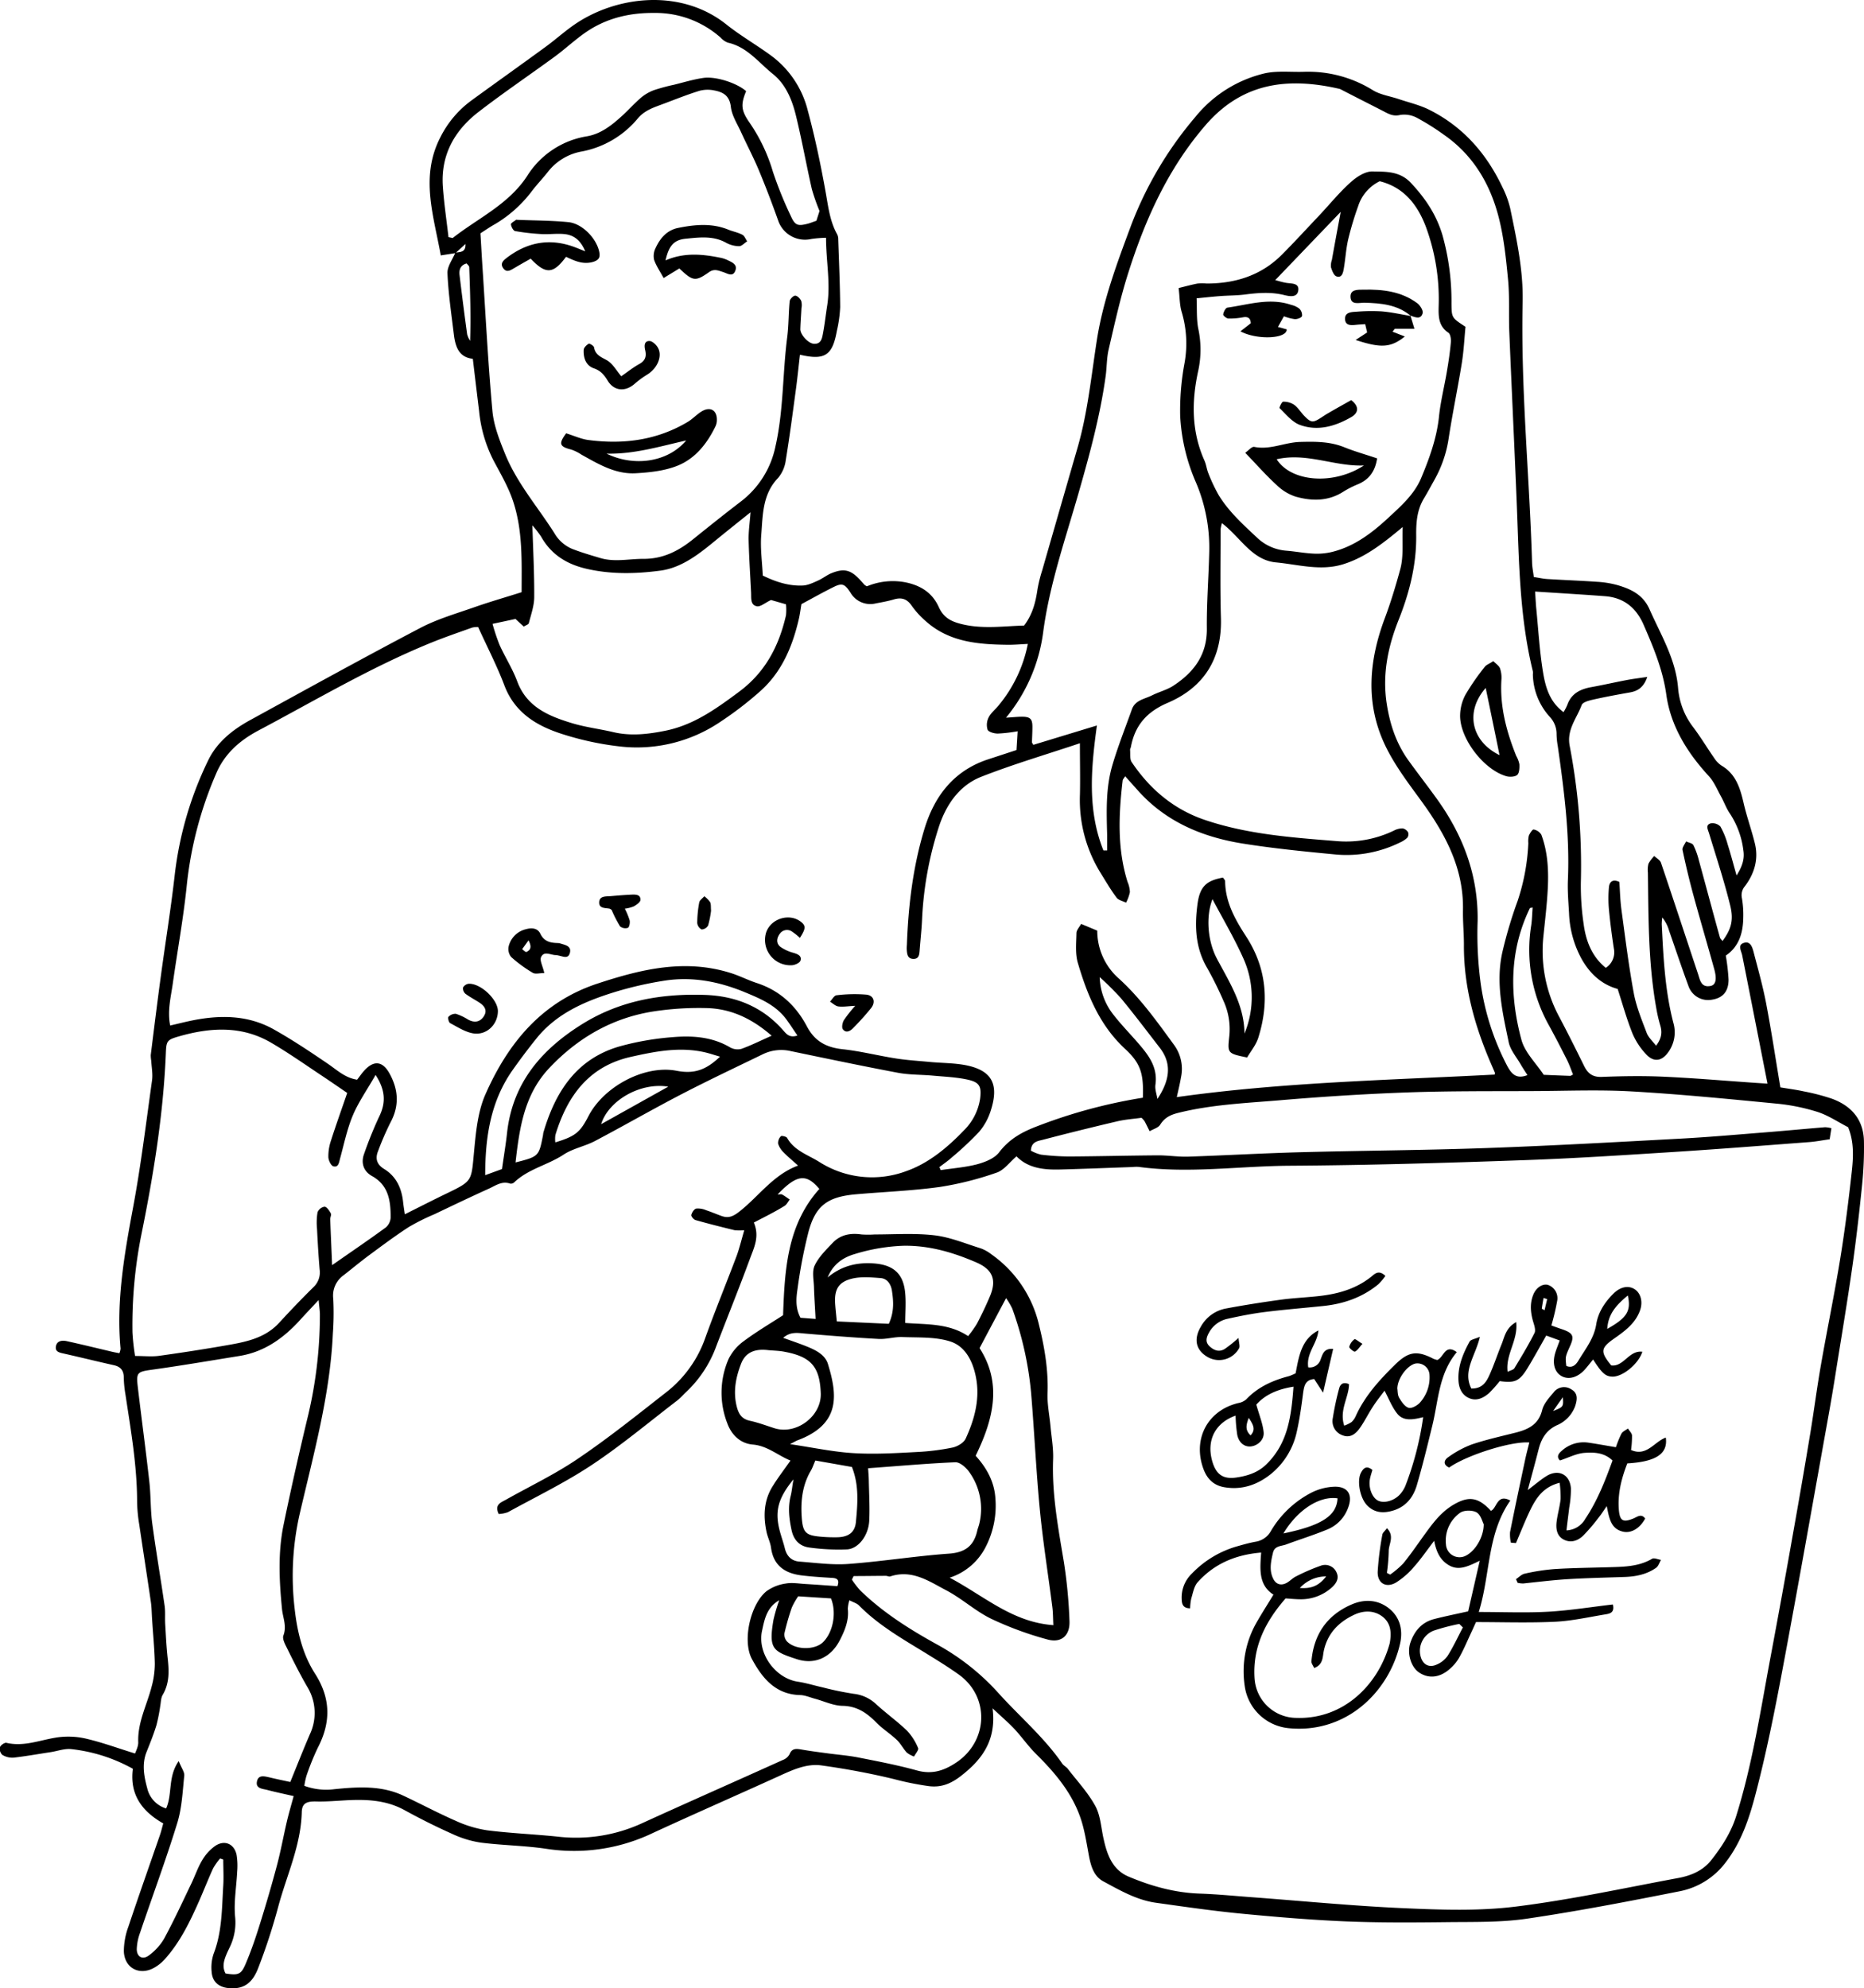 <svg id="Layer_1" data-name="Layer 1" xmlns="http://www.w3.org/2000/svg" viewBox="0 0 674.21 719.11"><title>fig8</title><path d="M164.74,91.54l-5.31.83C156.87,78,151.9,64,159.26,49.69a37,37,0,0,1,11.1-13.24c8.95-6.52,18-12.94,26.93-19.47,3.37-2.46,6.49-5.25,9.89-7.67,15-10.67,38.71-13.84,55.49-.51,5,4,10.68,7.27,15.92,11.08a35.19,35.19,0,0,1,13.53,19.88c2.69,10,4.82,20.14,6.62,30.32.88,5,1.49,9.93,3.94,14.45a3.76,3.76,0,0,1,.49,1.54c.28,8.34.66,16.68.72,25a47,47,0,0,1-1.2,8.61c-1.59,8.89-4.35,10.71-13.35,8.61-.47,4.1-.88,8.18-1.42,12.24-1.17,8.64-2.29,17.28-3.7,25.87a12.48,12.48,0,0,1-2.76,6.43c-5.72,5.91-5.54,13.47-6.12,20.7-.38,4.83.34,9.75.56,14.63,4.84,2.35,9.48,3.81,14.44,3.6,1.88-.08,3.78-1,5.57-1.81s3.1-1.94,4.76-2.62c4.68-1.91,7.14-1.24,10.62,2.61.48.53.95,1.09,1.44,1.61a4.55,4.55,0,0,0,.85.49,24.32,24.32,0,0,1,13.9-1.44c5.78,1.17,9.82,3.94,12.1,9,1.83,4,4.73,5.3,8.74,6.23,7.45,1.71,14.8.6,22.09.41,3.06-4,4.17-8.41,4.85-13.08a51.43,51.43,0,0,1,1.7-6.87q6.39-22.24,12.82-44.48c3.69-12.79,4.94-26,7-39.09,2.25-14.23,7.3-27.69,12.32-41.16A133.51,133.51,0,0,1,432.3,42.37a45.86,45.86,0,0,1,24.87-15.78c4.66-1.11,9.73-.45,14.62-.63a44.31,44.31,0,0,1,24.87,6.72c2.7,1.61,6.07,2.09,9.12,3.11,3.75,1.27,7.69,2.16,11.2,3.92,12.16,6.09,20.68,15.79,26.45,28a34.74,34.74,0,0,1,2.81,7.64c2.33,11.19,4.76,22.41,4.5,33.93-.71,31.49,2.49,62.83,3.41,94.26.05,1.6.38,3.19.63,5.14,1.7.26,3.25.63,4.83.73,6,.37,12,.59,17.94,1a35.22,35.22,0,0,1,7.52,1.21c4.9,1.44,9.23,3.46,11.58,8.77,4.1,9.27,9.48,18,10.32,28.49a26.73,26.73,0,0,0,5.42,14.06c2.73,3.61,5.06,7.51,7.65,11.23a9.26,9.26,0,0,0,2.64,2.72c5.22,3.08,6.74,8.17,8,13.6,1.13,4.92,2.88,9.69,4.07,14.6,1.37,5.65-.18,10.85-3.59,15.38a5,5,0,0,0-1.1,4.4,36,36,0,0,1,.48,7c-.08,5.5-1.5,10.44-6.32,13.73a73.65,73.65,0,0,1,1,8.67c0,4.33-2.09,6.63-5.9,7.26a7.52,7.52,0,0,1-8.63-5c-2.44-6.64-4.69-13.35-7-20a13.19,13.19,0,0,0-2.45-4.72,19.39,19.39,0,0,0-.19,2.5c.6,12,1.17,24,4.22,35.66a12.24,12.24,0,0,1-1.75,10.41c-2.35,3.42-5.3,3.95-8.13.9a25.37,25.37,0,0,1-5-7.7c-2.07-5.2-3.56-10.63-5.28-15.92-5.75-1.57-10-5.47-13-10.77a37.31,37.31,0,0,1-4.59-16.67c-.23-4-.58-8-.41-12,.7-16.25-1.36-32.28-3.65-48.3a28.91,28.91,0,0,1-.45-4.33,9,9,0,0,0-2.47-6.35,23.45,23.45,0,0,1-6.1-15.35,4.44,4.44,0,0,0,0-1.09c-4.82-19.54-5-39.54-5.78-59.48-.84-21.06-1.88-42.11-2.74-63.17-.26-6.35.15-12.75-.46-19.06-.74-7.76-1.55-15.62-3.54-23.12-3.15-11.81-9.26-22-19.61-29.2a87.12,87.12,0,0,0-9.67-6.09,9.75,9.75,0,0,0-6.14-1.12c-2.5.62-4.15-.3-6.08-1.32C495.29,37.6,490.12,35,485,32.35a2,2,0,0,0-.5-.21c-18.65-4.29-35.14-2.33-48.5,13.18C422.36,61.12,414.15,79.54,408,99c-2.85,9-4.87,18.22-7,27.4-.74,3.16-.64,6.5-1.1,9.74-2,14.42-5.83,28.39-9.84,42.37-4.75,16.56-10.45,32.9-12.74,50.11a60.79,60.79,0,0,1-13.45,30.94c2.41-.15,4.06-.33,5.72-.35,3.09,0,3.87.8,3.83,3.87,0,1.79-.12,3.59-.16,5.38,0,.16.16.32.49.92l23-7c-2.06,15.12-3.57,30.43,2.36,45.19l1.35,0c0-1.85,0-3.69,0-5.54-.23-8.55-.55-17.15,1.93-25.44,2-6.75,4.62-13.33,7-20,1.2-3.42,4.59-3.75,7.24-5.08s5.51-2,7.89-3.59c7.36-4.85,12.12-11.17,12-20.64-.09-9.07.62-18.14.85-27.22a60.31,60.31,0,0,0-4.73-25.43,68.81,68.81,0,0,1-5.77-24.22,93.05,93.05,0,0,1,1.54-18.9,39.86,39.86,0,0,0-1-18.71c-.76-2.53-.7-5.31-1.09-8.63,2.48-.6,4.66-1.21,6.87-1.63a18.78,18.78,0,0,1,3.27,0c10.41,0,19.74-2.94,27.23-10.46,4.61-4.63,9-9.44,13.52-14.2,3.74-4,7.19-8.24,11.22-11.87,2.18-2,5.34-4.08,8-4,4.77.1,9.83-.2,13.9,4.14,5.2,5.56,9.15,11.38,11.39,18.83A88.2,88.2,0,0,1,525,109.7c.06,5.23.07,5.23,5.07,8.48-.41,4.22-.62,8.75-1.34,13.19-1.47,9.14-3.39,18.22-4.78,27.37a43.53,43.53,0,0,1-5.13,14.83c-1.24,2.22-2.44,4.47-3.75,6.64-2.53,4.19-2.88,8.59-2.83,13.49.11,10.6-2.47,20.81-6.44,30.69C502,234,500,243.83,501.54,254.24c1.12,7.48,3.4,14.49,7.83,20.68,3.6,5,7.42,9.87,11,14.92,9.13,13,14.33,27.18,14.09,43.3A133.72,133.72,0,0,0,535.61,356a91.91,91.91,0,0,0,9.51,29.42c1.46,2.7,3.13,5.06,7.36,3.4-.83-1.29-1.67-2.53-2.41-3.82-1.53-2.67-3.77-5.2-4.37-8.07-2.22-10.65-4.74-21.42-2.34-32.36a158.75,158.75,0,0,1,5.58-18.79,76.33,76.33,0,0,0,3.86-20.82,8.89,8.89,0,0,1,.17-2.7c.36-.89,1.32-2.35,1.76-2.26a4.1,4.1,0,0,1,2.77,1.88c2.33,6.24,2.66,12.8,2.34,19.36-.29,5.8-1,11.58-1.59,17.36a50.31,50.31,0,0,0,5.64,29c3.15,5.93,6.15,11.95,9.13,18,1.34,2.69,3.1,4,6.37,3.87,7.44-.29,14.92-.41,22.36-.07,11.06.5,22.1,1.46,33.15,2.22l4.41.29c-3.12-15.83-6.11-31.11-9.15-46.38-.34-1.7-1.83-3.85.75-4.57,2.28-.63,2.94,1.74,3.39,3.44,1.6,6.15,3.33,12.28,4.52,18.51,1.9,10,3.41,20,5.14,30.35,2.89.49,5.74.84,8.53,1.46a76.71,76.71,0,0,1,10,2.6c7.14,2.57,11.54,7.57,11.7,15.39a131.13,131.13,0,0,1-.66,15.72c-1,9.92-2.14,19.83-3.54,29.7-1.71,12-3.71,24-5.64,36-1,6.45-2.09,12.9-3.25,19.33-5.43,30.21-10.75,60.44-16.42,90.61-2.81,15-5.83,30-9.67,44.7-2.26,8.69-5.12,17.38-10.84,24.79A27.36,27.36,0,0,1,607.5,684c-18.35,3.63-36.73,7.19-55.23,9.91-9.46,1.39-19.2,1.14-28.82,1.25-12.36.14-24.74.23-37.08-.29-12.87-.55-25.74-1.66-38.57-2.9-9.94-1-19.82-2.44-29.71-3.82-7-1-13-4.49-19.08-7.77-3.39-1.85-4.44-5.51-5.14-9.21-.9-4.79-1.6-9.71-3.25-14.26C387.41,648,381.45,641,374.8,634.4c-2.81-2.77-5.09-6.07-7.79-9-2.18-2.33-4.62-4.41-8-7.57,1.47,11.68-3.9,18.61-11.45,24.47-3.43,2.66-6.93,4.23-11.52,3.68a105.69,105.69,0,0,1-12.72-2.56c-8.61-2.09-17.37-3.71-26.15-4.93-5.32-.75-10.27,1.51-15.11,3.71-15.37,7-30.85,13.76-46.18,20.84a65.82,65.82,0,0,1-38.24,5.6c-7.89-1.18-15.94-1.24-23.86-2.26a37.7,37.7,0,0,1-10.33-3.19c-5.8-2.59-11.49-5.44-17.06-8.5-7.24-4-15-4-22.82-3.5-3.06.18-6.12.41-9.17.33-3.47-.09-5.17.62-5.25,3.86-.3,12.09-5.49,22.91-8.53,34.27a213.93,213.93,0,0,1-7.26,22.2c-2.27,5.85-5.67,7.67-10.81,7.15-3.53-.37-5.76-2.35-6-5.88a15.47,15.47,0,0,1,.69-6.44c3.11-8,3-16.37,3.51-24.68.2-3.15,0-6.33,0-9.49l-1.13-.39a23.19,23.19,0,0,0-2.58,3.67c-1.81,4-3.37,8-5.14,12-3.32,7.47-6.88,14.82-12.45,20.94a14.87,14.87,0,0,1-3.83,3c-5.24,2.85-10.6,0-10.82-6a26.13,26.13,0,0,1,1.66-9c3.67-11,7.57-22,11.37-33,.47-1.35.79-2.75,1.22-4.27-7.71-4.38-12.21-10.46-11-19.77a59,59,0,0,0-22.2-7.1c-2.42-.29-5,.69-7.49,1.08-4.47.68-8.94,1.48-13.44,2a7,7,0,0,1-4.08-1,3,3,0,0,1-.87-2.75c.25-.75,1.69-1.77,2.35-1.61,6.15,1.45,11.8-.87,17.66-1.85a28.37,28.37,0,0,1,10.75.25c6,1.36,11.79,3.51,18.12,5.46C49.3,633,50.08,631.45,50,630c-.23-7.11,3.1-13.29,4.81-19.89A31.65,31.65,0,0,0,56,601.64c-.11-5.43-.67-10.85-1-16.27-.14-2-.14-4-.43-6-1.36-9.34-2.83-18.66-4.2-28a55.92,55.92,0,0,1-.78-8.14c0-13.16-2.27-26-4.23-39a41.48,41.48,0,0,1-.59-6c0-2.64-1.19-4-3.7-4.52-6-1.34-12-2.83-18-4.18-1.51-.33-3.13-.63-2.86-2.51.31-2.1,2.18-2.34,3.84-2,5.5,1.2,11,2.56,16.43,3.84.87.21,1.76.36,2.7.54a5.34,5.34,0,0,0,.43-1.67C42,470.44,45,453.5,48.17,436.49,51,421.33,52.85,406,55,390.69c.31-2.27-.16-4.64-.29-7a12.16,12.16,0,0,1-.18-2.15c1.17-9.36,2.32-18.73,3.59-28.08,1.67-12.4,3.69-24.76,5.1-37.2a128,128,0,0,1,12-41.11c3.26-6.82,9-11.31,15.5-14.85,20.38-11.16,40.72-22.41,61.3-33.2,6.22-3.26,13.13-5.23,19.8-7.58,5.42-1.9,11-3.49,16.85-5.35,0-11,.5-22.33-3.17-33.15-1.73-5.11-4.55-9.87-7.09-14.67a49.69,49.69,0,0,1-5.12-17.68c-.75-6.12-1.48-12.25-2.27-18.91-5.08-.52-6.33-4.46-6.86-8.81-.89-7.37-2-14.75-2.31-22.15-.11-2.42,1.83-4.94,2.84-7.41,1.74-.3,3.84-.06,3.67-3.15ZM308.75,570l-.62,1.28a32.94,32.94,0,0,0,3,3.89c8.27,8.06,17.94,14.13,28,19.68a84.43,84.43,0,0,1,22.08,17.55c7.66,8.48,16.45,15.92,23,25.41.51.73,1.42,1.17,2,1.88,3.42,4.45,7.35,8.64,10,13.53,1.9,3.52,2.06,8,3,12,1.25,5.66,3.21,11,8.95,13.45,8.23,3.47,16.77,5.87,25.82,6.17,6.17.21,12.33.82,18.49,1.28,18.45,1.37,36.88,3.19,55.35,4,13.41.59,27,1.07,40.3-.57,19.79-2.44,39.36-6.72,59-10.37,4.52-.84,8.84-2.66,11.77-6.36,3.83-4.84,7.19-10,9.08-16,5.88-18.78,8.81-38.19,12.42-57.45q4.32-23,8.38-46.06,3.11-17.42,6-34.88c1.36-8.23,2.41-16.51,3.85-24.72,2.25-12.87,4.9-25.67,7-38.56,1.69-10.38,3-20.83,4.15-31.29.6-5.38.89-10.87-1.31-16.2-3.68-1.88-7.2-4.3-11.11-5.54a72.05,72.05,0,0,0-14.92-3c-17.35-1.67-34.71-3.39-52.11-4.39-11.6-.67-23.26-.2-34.89-.14-15.43.08-30.88-.06-46.3.49-15.61.56-31.22,1.56-46.79,2.89-12.1,1-24.29,1.55-36.18,4.51-2.82.7-4.92,1.73-6.51,4.26-.71,1.15-2.52,1.61-3.83,2.38-.61-1.22-1.2-2.45-1.84-3.65a8.2,8.2,0,0,0-1.1-1.21c-2.69.38-5.77.58-8.73,1.27q-13.52,3.17-27,6.69c-1.77.46-4.12.66-4.28,3.93a15,15,0,0,0,3.67,1.44,86.76,86.76,0,0,0,10.31.66c10.7-.06,21.4-.34,32.11-.41,3.62,0,7.25.59,10.87.47,13.44-.45,26.86-1.23,40.3-1.59,22.53-.6,45.07-.72,67.59-1.52,23.43-.83,46.84-2.15,70.24-3.41,10-.54,19.94-1.42,29.9-2.21,7.42-.59,14.84-1.3,22.27-1.91a11.22,11.22,0,0,1,2.29.36c-.22,1.39-.41,2.59-.63,4-2.5.35-4.81.8-7.14,1-16.31,1.23-32.61,2.53-48.93,3.57-18.31,1.16-36.64,2.37-55,3-28.16,1-56.32,1.83-84.49,2-18.15.14-36.28,2.87-54.45.41a13.3,13.3,0,0,0-2.18.06c-8.7.3-17.41.66-26.12.89-5.9.16-11.64-.45-15.8-4.76-2.54,2.16-4.53,5-7.18,5.89a115.2,115.2,0,0,1-20.53,5.18c-10.06,1.4-20.25,1.77-30.39,2.66s-14.55,4-17.13,13.5a181,181,0,0,0-4,20.83c-.5,3.33-.77,6.88,1.09,10.32L295,477c-.23-4.31-.48-7.93-.59-11.55-.08-2.62-.76-5.63.26-7.78,1.46-3.06,4.08-5.63,6.48-8.15,2.82-3,6.47-3.65,10.47-3.07a34.35,34.35,0,0,0,4.76,0c7.23,0,14.53-.52,21.67.32,5.67.67,11.15,3,16.67,4.7a14.07,14.07,0,0,1,3.76,2.09,43.19,43.19,0,0,1,17.32,25.57c2,8.08,3.42,16.32,3.1,24.79-.15,4,.71,7.95,1.07,11.93s1.09,8,.94,11.93c-.48,12.65,1.87,24.93,3.92,37.3a179.69,179.69,0,0,1,2,21.12c.25,5.28-2.93,8.14-8,6.72a121.64,121.64,0,0,1-20.33-7.48c-5.65-2.75-10.45-7.2-16-10.16C336.19,572,330,567.49,322,570.13c-.45.15-1.05-.21-1.58-.21C316.56,569.93,312.65,570,308.75,570Zm81.85-301.2c-12.4,4.16-24.25,7.63-35.69,12.13-8.24,3.24-13,10.64-15.52,18.72a127.1,127.1,0,0,0-5.87,32.61c-.16,3.81-.59,7.6-.88,11.41-.11,1.51-.23,3.11-2.18,3.13-2.27,0-2.37-1.82-2.49-3.48a14.8,14.8,0,0,1,.06-1.63c.5-14.21,2.2-28.29,6.34-41.9,3.59-11.81,10.54-21,22.86-25.11l10.44-3.42c.14-2.29.26-4.34.41-6.79a55,55,0,0,1-7.16.83c-1.3,0-3.32-.53-3.71-1.4a6,6,0,0,1,.39-4.46c.78-1.57,2.32-2.76,3.47-4.16a49.87,49.87,0,0,0,10.7-22.4c-2.77.13-5.07.34-7.37.31-10.61-.13-21.06-.95-29.51-8.51a31.23,31.23,0,0,1-5.12-5.6c-1.72-2.52-3.7-3.13-6.51-2.28-2.08.62-4.25,1-6.38,1.4a8.31,8.31,0,0,1-9.31-3.93c-2.07-3.17-3-3.49-6.14-1.93-3.88,1.92-7.65,4.06-11.56,6.15-.31,1.81-.52,3.62-.93,5.38-2.34,10.09-6.28,19.42-14.27,26.38a127,127,0,0,1-14.29,10.92,53.83,53.83,0,0,1-35.27,8.89,107.76,107.76,0,0,1-21.29-4.44c-9.37-2.92-17.55-7.63-21.38-17.73-2.68-7.09-6.2-13.86-9.5-21.12a7.66,7.66,0,0,0-2.16.21c-5.08,1.81-10.18,3.56-15.17,5.6C134,241.4,114,253.32,93.5,264.18c-6.71,3.55-12.28,8.38-15.34,15.64a137.16,137.16,0,0,0-10.55,39.85c-1.21,12.08-3.42,24.06-5.12,36.09-.7,4.92-2,9.83-.94,15.13,3-.68,5.58-1.36,8.23-1.88,10.07-2,20-1.88,29.18,3.24,6.78,3.8,13.28,8.15,19.71,12.53,3.29,2.25,6.18,5.06,10.5,5.7.78-1,1.5-2.05,2.32-3,3.55-4.1,6.82-3.89,9.39.74,3.2,5.77,3.64,11.61.4,17.65a104.5,104.5,0,0,0-4.54,10.46c-1.09,2.71-.45,4.82,2.21,6.45,4.35,2.67,6.29,6.88,6.84,11.83.15,1.4.38,2.8.63,4.55,5.32-2.65,10.3-5.21,15.35-7.64,9.07-4.39,8.7-4.4,9.65-14.51.68-7.17,1.31-14.79,4.16-21.23,8.17-18.48,20.29-33.4,40.57-40.07,15.95-5.25,31.86-9.07,48.52-3.69,3.09,1,6,2.51,9.11,3.52,8.25,2.69,14.13,8.19,18.07,15.65,2.86,5.41,7,7.65,13,8.28,6.47.7,12.84,2.34,19.28,3.34,4.09.64,8.24.88,12.36,1.27,4.5.42,9.09.34,13.47,1.29,9,2,11.41,7,8.37,16.37a21.88,21.88,0,0,1-4.17,7.58,115.67,115.67,0,0,1-9.88,9.27c-1.41,1.27-3,2.35-4.5,3.51l.48,1.08c4.4-.66,8.9-1,13.18-2.11,2.87-.78,6.26-2.11,7.94-4.31,3.71-4.87,8.34-7.4,14-9.53A188,188,0,0,1,413.37,397c.32-8.57-.69-12.36-6.41-17.64-9.21-8.52-13.69-19.54-17.1-31.1-1-3.36-.58-7.17-.52-10.77,0-1.06,1-2.09,1.71-3.35l5.83,2.44a23,23,0,0,0,7.9,17.4c7.69,7,13.7,15.46,19.81,23.84a14.62,14.62,0,0,1,2.58,11.79c-.41,2.41-1,4.79-1.52,7.17,38.42-5.4,76.8-6.14,115-8.15,0-.45.11-.64,0-.79-.34-.84-.71-1.66-1.07-2.49-6.09-13.95-10.19-28.35-10.08-43.74,0-4.18-.42-8.36-.34-12.54.27-15.19-6.48-27.59-15.09-39.42-4.8-6.58-9.85-13.2-13.26-20.51-7-15-5.63-30.36.09-45.59,2.16-5.76,3.94-11.68,5.56-17.62,1.28-4.69.66-9.52.89-15.33-7.18,6-13.58,11-21.53,13.47-8.17,2.53-16.24.09-24.29-.67-8.77-.82-12.9-9.16-19.57-14.2a14.4,14.4,0,0,0-.47,2.2c0,10.71-.2,21.44.12,32.14.43,14.62-6.1,25-19.2,30.63-7.65,3.26-11.9,8.17-13.37,16-.07.36-.32.71-.29,1,.13,1.52-.16,3.36.6,4.48,6.57,9.76,15.16,17.05,26.44,20.88,15.48,5.24,31.64,6.38,47.75,7.67a39.65,39.65,0,0,0,20.66-3.82,6.8,6.8,0,0,1,3.11-.79,3,3,0,0,1,2,1.41A2.13,2.13,0,0,1,509,303a9.73,9.73,0,0,1-2.72,1.74,43.65,43.65,0,0,1-22.75,4.33c-11.39-1.08-22.8-2.2-34.08-4-14.47-2.33-27.61-7.78-37.7-19-1.54-1.71-3.07-3.43-4.77-5.33-.43.7-.87,1.11-.92,1.56-1.43,12.31-2,24.59,1.78,36.66a10.12,10.12,0,0,1,.84,3.69,14.76,14.76,0,0,1-1.38,3.8c-1.17-.58-2.73-.87-3.43-1.81-2.06-2.75-3.82-5.74-5.63-8.68a50.1,50.1,0,0,1-7.63-28.49C390.75,281.63,390.6,275.83,390.6,268.81ZM272.66,442.15c2.19,5.14,0,9.2-1.45,13.21-3.89,10.54-8.11,21-12.12,31.46a42.9,42.9,0,0,1-11,16.7c-1.07,1-2,2.13-3.16,3-10.23,7.84-20.14,16.16-30.86,23.28-9.65,6.4-20.17,11.5-30.35,17.09a11.2,11.2,0,0,1-3.34.66c-1.62-3.45.82-4.16,2.64-5.18,8.7-4.9,17.79-9.22,26-14.81,11-7.43,21.33-15.73,31.77-23.89a42.85,42.85,0,0,0,14.23-19.58c3.61-10.06,7.7-20,11.47-30,1-2.8,1.71-5.74,2.71-9.17a18.51,18.51,0,0,1-3.47,0c-4.74-1.15-9.47-2.34-14.16-3.67-.67-.19-1.64-1.38-1.51-1.86.23-.9,1-2.14,1.82-2.31a7.4,7.4,0,0,1,3.57.63c1.89.61,3.72,1.42,5.59,2.08,2.43.86,4.12.16,6.3-1.54,7.09-5.51,12.27-13.37,21.31-16.7-2-1.84-3.71-3.22-5.21-4.77a7.65,7.65,0,0,1-2-3.16,3.51,3.51,0,0,1,1-2.69c.25-.28,2,.11,2.27.62,2.61,4.64,7.61,6.14,11.66,8.69a35.45,35.45,0,0,0,31.47,3.29c8-2.81,14.8-8.46,20.77-14.68a20.38,20.38,0,0,0,5.89-11.46c.56-4.31-.12-5.92-4.24-6.87s-8.57-1.11-12.88-1.51c-4.13-.38-8.36-.26-12.42-1-13-2.45-26-5.18-38.94-7.87A15.23,15.23,0,0,0,276,381.23c-9.92,4.82-19.9,9.52-29.68,14.6-10.48,5.44-20.71,11.34-31.15,16.84-3.63,1.91-7.93,2.67-11.31,4.9-5.74,3.79-12.79,5.17-17.88,10.05a1.76,1.76,0,0,1-1.47.44c-3-1.06-5.32.78-7.71,1.84-6.64,3-13.17,6.14-19.73,9.26a78.4,78.4,0,0,0-9.17,4.58c-4.87,3.15-9.53,6.64-14.21,10.09-3.21,2.37-6.28,4.93-9.43,7.39a9,9,0,0,0-3.72,8.48,102.77,102.77,0,0,1-.14,12.53c-1,22.3-7,43.72-12,65.28a101,101,0,0,0-1.85,34.06c.91,8.37,2.84,16.61,7.4,23.73,5.71,8.92,5.78,17.6,1,26.78a92.49,92.49,0,0,0-4.08,10.09,25.18,25.18,0,0,0-.79,3.69A22.86,22.86,0,0,0,121,647.07c8.31-.83,16.74-1.4,24.65,2.24,6.43,3,12.67,6.36,19.15,9.19a42.51,42.51,0,0,0,11.37,3.44c8.46,1.08,17,1.41,25.5,2.29a57.17,57.17,0,0,0,30.3-4.72c17-7.76,34.13-15.3,51.18-23a4.59,4.59,0,0,0,2.39-2c.93-2.37,2.56-2.08,4.46-1.76,3,.53,6.08.92,9.13,1.33,3.78.52,7.59.8,11.32,1.53,7.12,1.4,14.26,2.77,21.24,4.7,5.44,1.49,9.74.1,14.22-2.9,11.47-7.68,12.16-23.6,1-31.71-4-2.88-8.17-5.41-12.35-8-8.38-5.12-16.9-10-23.88-17.09-.77-.78-2-1.1-3.46-1.86a12.88,12.88,0,0,0-.57,3.09c.47,4.21-1.09,7.88-2.93,11.44-3.18,6.15-9,8.89-15.48,6.78-8.72-2.84-10.3-3.67-8.46-14.31a62.66,62.66,0,0,1,2.06-7c-4.54,2.59-5.32,6.92-6.22,11.11-1.74,8.12,4.82,17.14,13,18.35,3,.45,6,1.4,9,2.06a113.33,113.33,0,0,0,11.16,2.31,14,14,0,0,1,8.18,3.81c3.61,3.3,7.61,6.16,11.12,9.54a20.41,20.41,0,0,1,4,6.28c.3.66-.93,2-1.46,3.06a9.35,9.35,0,0,1-2.63-1.43c-1.32-1.43-2.22-3.27-3.62-4.6-2.37-2.23-5.18-4-7.45-6.31-3.43-3.48-7-5.93-12.24-6-3.34-.07-6.64-1.69-10-2.59-1.75-.47-3.5-1.26-5.26-1.3-8.92-.21-13.71-6.13-17.43-13-3.58-6.58-.59-19.86,5.28-24.59a15.72,15.72,0,0,1,6.88-2.74c2.27-.42,4.7,0,7.06.15,3.93.23,7.86.53,11.68.79.84-2.36-.14-2.9-2-3-3.63-.21-7.26-.45-10.86-.88-6-.72-10.24-3.43-11.14-10-.27-2-1.23-3.81-1.64-5.76-1.2-5.68-1-11.27,2.13-16.35,1.94-3.17,4.23-6.13,6.54-9.43-4.5-1.81-8.31-5.34-13.62-5.79-4.72-.4-7.78-3.73-9.21-7.62a30.47,30.47,0,0,1,.46-23.38,17.65,17.65,0,0,1,5.58-6.49c4.58-3.41,9.54-6.32,14.11-9.29.59-16.55,1.48-32.68,13.12-45.67-4.76-5.68-8.21-5.22-15.1,2,.67,0,1.23-.17,1.59,0,1,.53,1.87,1.21,2.8,1.84-.63.79-1.1,1.86-1.92,2.32C280.29,438.28,276.64,440.08,272.66,442.15ZM173.78,84.38c.28,4.69.49,8.66.76,12.64,1.13,17.21,2,34.46,3.57,51.63.49,5.29,2.57,10.55,4.6,15.55,4.27,10.53,11.79,19.12,17.81,28.61a13.41,13.41,0,0,0,6.36,5.67c3.35,1.31,6.82,2.32,10.28,3.35,5.2,1.55,10.45.25,15.68.29,7,0,12.58-2.85,17.79-7.05,5.66-4.55,11.34-9.09,17.1-13.51a33.56,33.56,0,0,0,12.77-20.19c2.94-13,2.54-26.33,4.24-39.44.55-4.31.46-8.7.89-13,.08-.77,1.29-2,2-2s1.74,1,2.16,1.88a5.7,5.7,0,0,1,.09,2.68c-.12,2.54-.34,5.07-.4,7.61,0,1.9,2.79,5,4.77,5.22,2.83.26,3.11-2.06,3.47-4,.6-3.22.95-6.48,1.46-9.71,1.31-8.16-.41-16.21-.4-24.61a43.34,43.34,0,0,0-5.31.43,10.26,10.26,0,0,1-11.86-6.26c-2.18-6.15-4.5-12.26-7-18.28-2-4.83-4.47-9.48-6.64-14.25-1.35-2.94-3.26-5.87-3.62-9-.47-4-2.73-5.3-5.9-5.91a11.63,11.63,0,0,0-5.38.09c-4.3,1.32-8.5,3-12.7,4.58-3.46,1.33-7,2.28-9.65,5.4A34.62,34.62,0,0,1,210.4,54.79a19.94,19.94,0,0,0-12.32,7.49c-1.8,2.28-3.82,4.39-5.59,6.69a46.16,46.16,0,0,1-13.29,12C177.33,82,175.54,83.25,173.78,84.38ZM105,644.47c2.4-5.88,4.64-11.59,7.07-17.23a18.07,18.07,0,0,0-.94-17.2c-2.63-4.55-5-9.26-7.33-14-.71-1.42-1.75-3.36-1.29-4.55,1.29-3.4-.2-6.42-.51-9.59-1-10.15-1.51-20.33.56-30.39,2.6-12.62,5.44-25.2,8.43-37.73a158.17,158.17,0,0,0,4.72-38.31c0-1.35-.23-2.7-.46-5.3-2.74,2.94-4.7,5-6.61,7.1-6,6.63-12.94,11.65-22,13.12-10.39,1.68-20.76,3.45-31.18,4.91-5.88.82-6.26.89-5.59,6.56,1.35,11.36,2.88,22.7,4.15,34.06.55,4.87.39,9.82,1,14.67,1.35,10.07,3.07,20.08,4.52,30.13.31,2.15.09,4.36.21,6.54.25,4.16.44,8.33.9,12.47.51,4.59.69,9-1.8,13.23-.68,1.15-.64,2.75-.91,4.15a61.94,61.94,0,0,1-1.35,6.8c-1,3.29-2.3,6.5-3.58,9.7-1.8,4.5-.88,9,.3,13.35a9.94,9.94,0,0,0,6.78,7.08c2.36-5.29.52-11.33,4.55-17.13,1,2.53,2.17,4,2,5.32-.59,5.75-.85,11.68-2.54,17.14-4.11,13.35-9,26.47-13.47,39.71a18.71,18.71,0,0,0-1.16,5.82c0,2.87,2.15,4,4.39,2.29a20.24,20.24,0,0,0,5.47-6c3.54-6.52,6.65-13.27,9.88-20,1.34-2.78,2.33-5.76,3.9-8.39a16.83,16.83,0,0,1,4.66-5.16c3.44-2.38,7-.81,7.82,3.25a25.32,25.32,0,0,1,.2,6c-.26,5.45-1.26,10.94-.75,16.31a20.28,20.28,0,0,1-1.23,9.38c-.5,1.34-1.2,2.6-1.77,3.91-1,2.37-1.81,4.76-.45,7.25,4.54.72,5.6.42,7.25-3.48,2-4.67,3.63-9.48,5.14-14.32,2.21-7.08,4.31-14.21,6.21-21.38,1.39-5.24,2.35-10.59,3.59-15.87.67-2.86,1.51-5.69,2.44-9.12-3-.68-6.3-1.37-9.59-2.23-1.64-.43-4.18-.45-3.7-3s2.62-1.95,4.46-1.55C99.94,643.41,102.41,643.92,105,644.47Zm20.58-249.2c-3.12-2.13-6.23-4.29-9.39-6.38-6-4-12-8.21-18.22-11.84-10.63-6.18-21.94-5.48-33.27-2.23-4.34,1.24-4.53,1.69-4.71,6.08-.92,22.39-4.53,44.42-9,66.33a166.67,166.67,0,0,0-3.08,34.66,81.08,81.08,0,0,0,.94,8.51c3.37,0,6.11.31,8.76-.06,8.62-1.2,17.22-2.53,25.79-4.06,6.46-1.15,12.8-2.69,17.55-7.86,4.06-4.41,8.2-8.75,12.47-12.95a7.3,7.3,0,0,0,2.19-6.37c-.41-4.89-.7-9.79-.94-14.69a22.82,22.82,0,0,1,.19-6,3.32,3.32,0,0,1,2.54-2c.84.07,1.72,1.45,2.26,2.44.28.51-.24,1.4-.22,2.12.2,5.34.44,10.68.69,16.58,7-4.89,13.29-9.15,19.41-13.63a5.09,5.09,0,0,0,1.76-3.6c0-5.93-.67-11.61-6.76-15-3-1.67-4.08-4.67-2.85-8a142.36,142.36,0,0,1,5.49-13.56c2.5-5.08,2.16-9.63-1.33-15-3,5.27-6.15,9.72-8.22,14.61S124.45,413.73,123,419c-.39,1.44-.57,3.31-2.43,2.8-.87-.24-1.76-2.14-1.8-3.31a17.37,17.37,0,0,1,.91-5.88C121.56,406.73,123.63,401,125.59,395.27ZM484.93,76.63l-23.68,24.68c1.29.33,2.66.78,4.06,1,1.93.31,4.73,0,4.26,2.84-.43,2.6-3.27,2-5.07,1.56-4.71-1.16-9.35-.82-14.07-.21-3,.39-6.05.35-9.08.58-2.67.2-5.34.5-8.54.81.18,3.85-.08,7.52.61,11a36.18,36.18,0,0,1,0,15.12c-2.45,11.07-2.5,22,2.23,32.56.66,1.48.82,3.18,1.45,4.68a60,60,0,0,0,3.72,7.85c3.64,5.94,8.77,10.58,13.81,15.3a17.18,17.18,0,0,0,10.71,4.77c3.25.27,6.48.89,9.74,1.05a23.2,23.2,0,0,0,6.44-.54c8.24-1.94,14.73-6.92,20.76-12.52,4.52-4.2,9.24-8.35,11.72-14.19,3-7.18,5.67-14.47,6.49-22.36.58-5.59,2-11.08,2.91-16.62.58-3.4,1.08-6.81,1.38-10.24.1-1.14-.16-2.93-.92-3.43-3.66-2.46-3.58-6.09-3.49-9.74a75.76,75.76,0,0,0-4.53-28.29c-3-8.1-8-14.57-16.8-16.74a15.15,15.15,0,0,0-7.79,9,114.14,114.14,0,0,0-3.6,12c-.82,3.53-1,7.19-1.63,10.77-.24,1.43-.74,3.29-2.6,2.64-1-.33-1.6-2.06-2-3.28a6.2,6.2,0,0,1,.32-2.67C482.77,88.23,483.83,82.54,484.93,76.63Zm70.32,137.31c.18,2.69.25,4.46.43,6.23.74,7.52,1.17,15.1,2.37,22.56.88,5.45,2.28,11,7.49,14.82a20.57,20.57,0,0,0,1.35-2.59c1.43-4.14,4.68-5.72,8.67-6.45,4.27-.77,8.5-1.74,12.76-2.55,2.35-.45,4.73-.73,7.5-1.15-1.25,3.69-3.33,5.08-6.21,5.6-4.45.79-8.91,1.6-13.32,2.6-1.52.34-3.83.92-4.21,2-1.74,4.75-5.41,8.77-4.35,14.61a229.65,229.65,0,0,1,4.07,49.32,93.43,93.43,0,0,0,1,15.21c.81,6.18,3,11.81,8,15.88a6.65,6.65,0,0,0,2.93-7c-.71-4.67-1.33-9.36-1.77-14.05a44.27,44.27,0,0,1,0-8.14c.17-1.75,1.23-3.08,3.76-1.88.23,3.22.3,6.65.75,10,1.37,10.08,2.61,20.18,4.46,30.17.91,4.94,2.89,9.71,4.68,14.44.63,1.65,2.15,3,3.39,4.62,2.08-2.73,2.25-4.92,1.51-7.36a55.42,55.42,0,0,1-1.46-6.37c-2.89-16.17-2.79-32.53-3-48.87a8.91,8.91,0,0,1,.21-3.24,13.13,13.13,0,0,1,2.08-2.77c.84.81,2.11,1.47,2.44,2.45,4.54,13.39,8.94,26.83,13.41,40.24.72,2.17,1.08,4.94,4.47,4.32,1.91-.35,2.42-2.35,1.38-6.11-2.46-8.91-5.1-17.79-7.53-26.71-1.47-5.41-2.78-10.88-3.93-16.36-.19-.91.81-2.06,1.27-3.11.91.44,2.26.63,2.65,1.35a27.48,27.48,0,0,1,2,5.57c2.56,9.26,5,18.54,7.59,27.8.13.47.6.85.94,1.32,3-4.13,4.16-7.31,2.78-12.89-2.16-8.78-5-17.41-7.64-26.05-.46-1.48-1.34-3,.52-3.6a3.94,3.94,0,0,1,3.58,1.13,27.87,27.87,0,0,1,2.64,6.5c1.07,3.36,1.95,6.77,3.21,11.18,2.29-3.57,2.91-6.29,2.44-9.18a30.88,30.88,0,0,0-4.83-13.16c-1.33-1.9-2.1-4.17-3.24-6.22-1.38-2.5-2.5-5.28-4.38-7.33-7.81-8.48-13.82-18.09-15.4-29.48-1.27-9.05-4.64-17.07-8.19-25.23-2.73-6.28-7.24-9.88-14-10.39C572.37,215,564.22,214.52,555.25,213.94ZM192.56,190c.28,9.27.73,17.6.67,25.92,0,3.16-1.16,6.33-1.95,9.45-.13.49-1.1.77-1.83,1.24l-3-2.76-8.3,1.78a73.53,73.53,0,0,0,2.5,7.52c2,4.46,4.71,8.65,6.41,13.22,3.47,9.38,11.44,12.63,19.87,15.18,4.84,1.47,9.94,2.07,14.88,3.23,6.36,1.5,12.62.75,18.88-.51,10.28-2.08,18.43-8,26.66-14.11,9.5-7.07,14.39-16.53,16.94-27.61a19.35,19.35,0,0,0,0-4L278.88,217c-2.15,1-3.79,2.51-5.1,2.27-2.45-.47-2-3-2.11-5-.31-6.34-.74-12.67-.89-19-.07-3,.4-6.05.69-10-5,4-9.33,7.45-13.65,11-5.67,4.63-11.67,9.14-19,10.11-8.76,1.16-17.65,1.38-26.5-.63-7.3-1.66-12.94-5.15-16.63-11.72A40.19,40.19,0,0,0,192.56,190ZM162.22,85.76l1.51.33c9.17-7.22,20.14-12.07,26.93-22.42A31.4,31.4,0,0,1,212.27,49.3c5.23-.89,9.2-4.17,13-7.64,2.27-2.09,4.33-4.42,6.68-6.41a15.56,15.56,0,0,1,4.66-2.67,69.63,69.63,0,0,1,7.18-1.93c3.52-.87,7-1.94,10.59-2.46,4.63-.67,12.29,1.91,15.49,4.78-2,4.85-1.84,7,1.33,11.51a62.21,62.21,0,0,1,8.36,17.63,138.69,138.69,0,0,0,6.54,16.14c1.49,3.31,2.5,3.57,6.07,2.66,1-.27,2-.69,3.12-1.06.5-1.58,1-3.09,1.13-3.55a73.13,73.13,0,0,1-2.78-7.93c-2-8.85-3.61-17.79-5.76-26.61-1.39-5.68-3.69-11.3-8.33-15-5.14-4.12-9.3-9.79-16.3-11.34a7,7,0,0,1-2.65-1.86,35.46,35.46,0,0,0-24-8.88c-8.36-.08-16.33,1.67-23.4,6.13-4.42,2.79-8.25,6.51-12.48,9.62-9.23,6.76-18.73,13.16-27.77,20.16-8.65,6.71-13.58,15.6-12.77,26.89C160.6,73.57,161.52,79.66,162.22,85.76ZM285.76,522.29c8.43,1.25,15.67,2.82,23,3.25,7.6.46,15.26,0,22.88-.41a83.46,83.46,0,0,0,12.9-1.61c1.76-.37,4-1.69,4.73-3.19,3.21-7,5.25-14.36,3.74-22.19-1.11-5.76-3.81-11.26-9.36-13-5.36-1.71-11.43-1.35-17.2-1.58-2.86-.12-5.77.83-8.63.68-8.87-.48-17.74-1.19-26.59-1.94-2.69-.23-5.32-.77-7.95,1.54,3.21,1.17,6.11,2.12,8.92,3.28,3.07,1.27,6.28,2.93,7.27,6.19,3.36,11,4.72,21.58-10.68,27.47C288.11,521,287.53,521.37,285.76,522.29ZM381,587.75c-.14-2.59-.11-4.55-.36-6.48-1.49-11.68-3.36-23.32-4.5-35-1.36-14.07-2-28.2-3.17-42.28a121.79,121.79,0,0,0-6.83-30.71,24.75,24.75,0,0,0-2.24-3.79c-3.39,6.37-6.34,11.94-9.59,18.07,8.24,12.77,5,25.79-1.42,38.93,3.94,4.32,6.75,9.33,7.14,15.34a32.53,32.53,0,0,1-3.36,17.34,22.27,22.27,0,0,1-13.17,11.41C356.18,577.34,366.17,586.68,381,587.75ZM314,531c.09,1.52.22,3,.25,4.37.09,4.89.39,9.78.15,14.65-.27,5.32-3.94,10.13-8.05,10.33a77.64,77.64,0,0,1-13.54-.66c-3.5-.44-5.71-2.6-6.51-6.35-.88-4.16-1.37-8.21-.3-12.38.39-1.56.52-3.18,1-5.94-5.44,6.67-6.67,11.19-5.21,17.64.56,2.48,1.49,4.86,2.09,7.33.69,2.82,2.42,4.55,5.23,4.77,5.94.45,11.95,1.29,17.85.85,12.12-.9,24.16-2.86,36.28-3.72,5.86-.41,9-2.8,10.24-8.32.2-.88.57-1.73.76-2.61a22.83,22.83,0,0,0-3.7-18.64c-1.13-1.61-3.36-3.55-5-3.48C335.17,529.28,324.9,530.22,314,531Zm-127.5-110.6c8.35-2.13,8.42-2.2,9.89-9.76.07-.36.07-.73.17-1.08,4.31-14.7,11.95-26.64,27.57-31.13a100.42,100.42,0,0,1,19.27-3.34c7.07-.59,14.17-.12,20.61,3.67a5.56,5.56,0,0,0,4.1.59c3.5-1.24,6.85-2.94,11-4.77-7.26-6.32-14.91-9.83-23.7-10a108.18,108.18,0,0,0-19.54,1.29c-14.65,2.41-26.92,9.55-37.1,20.3C189.63,395.78,187.89,407.91,186.47,420.43ZM299.36,462c4.92-4.13,10.49-5.53,16.73-5.07,6.8.5,10.48,3.46,11.26,10.15.43,3.68.08,7.44.08,11.38,7.94.6,15.69.08,22.74,4.75a38.52,38.52,0,0,0,3.21-4.52c1.68-3.21,3.25-6.49,4.66-9.83,2.49-5.88,1.1-9.69-4.85-12.27-8.36-3.62-17-6.18-26.28-6.05a67.83,67.83,0,0,0-17.6,2.95C304.73,454.8,301.28,457.33,299.36,462ZM181.57,422.8c.68-4.81,1.38-8.92,1.83-13.06,2-18.24,12.66-30.43,27.58-39.61,13.48-8.29,28.4-10.83,43.93-10.31,11.16.37,20.9,4.26,28.41,12.86,1.19,1.37,2.34,2.75,5.11,1.83-1.51-2.2-2.74-4.15-4.12-6-3.77-5-9.24-7.32-14.85-9.64-9.45-3.91-19.15-5.79-29.26-4.18A129.18,129.18,0,0,0,221.66,359c-10.48,3.29-20.47,7.66-27.63,16.57q-4.44,5.52-8.53,11.31c-8,11.3-10,24.16-10,38.13Zm96.36,65.5c-4.4-.55-8.16.44-9.88,4.9-1.91,4.94-2.93,10.06-1.58,15.45.68,2.7,1.79,4.54,4.75,5.18s5.91,1.74,8.84,2.68c7.94,2.56,17.12-4.32,16.81-12.61-.35-9.55-3.46-13.2-13-15C281.93,488.49,279.91,488.48,277.93,488.3Zm-77.07-75.15c7.16-2.17,8.95-3.59,11.93-9.39,5.66-11,20.56-18.7,31.89-16.51,6.23,1.2,10.53-.11,15.75-5.1-2.15-.62-4-1.26-5.86-1.66-9-1.94-17.72-.21-26.41,1.74-15.2,3.41-23,14.19-27.27,28.23A10,10,0,0,0,200.86,413.15Zm94.05,115.06c-.72,1.64-1.05,2.69-1.59,3.61-3.08,5.19-3.74,10.95-3.35,16.74.39,5.94,1.54,6.77,7.36,7.24,1.81.15,3.63.2,5.45.17,4-.07,6.44-1.69,6.8-5.51.63-6.63,1.19-13.35-1.45-19.92Zm259.45-200c-.63.15-.92.14-1,.24C545.87,343.85,546,360,550.29,376c1.23,4.63,5.3,8.5,8.07,12.72,3.2.13,6.4.27,9.61.38.15,0,.32-.15,1-.49-.7-1.73-1.32-3.56-2.18-5.28-2.12-4.2-4.28-8.39-6.54-12.51a55.87,55.87,0,0,1-6.4-36.21C554.15,332.55,554.18,330.42,554.36,328.17ZM321.49,478.77c2-4.43,1.69-8.22,1.12-12-.36-2.31-1.67-4.35-4.07-4.54-3.55-.27-7.32-.61-10.67.28-4.78,1.28-6.12,4.07-5.79,9.05.14,2,.36,3.91.59,6.34Zm-32.78,98.55a25.8,25.8,0,0,0-2.32,4.1,90.12,90.12,0,0,0-2.65,9.24,3.75,3.75,0,0,0,.88,2.94c3,3.17,10.06,3.25,13.07.31,3.6-3.52,5-10.58,2.88-15.83ZM418.64,397.45c4.06-6.17,5.64-12.3.87-18.49-4.64-6-9.22-12.08-14.06-17.94a106.63,106.63,0,0,0-7.69-7.64,22.92,22.92,0,0,0,5.13,13.8c2.67,3.42,5.71,6.54,8.56,9.82,3.81,4.39,7.4,8.83,6.47,15.31C417.69,394,418.38,395.73,418.64,397.45ZM241.71,393c-10.23-1.66-21.64,5.08-24.28,13.57ZM168.78,95.27c-2.25.63-2.79,2.29-2.56,4.21q1.28,10.72,2.75,21.44a8.82,8.82,0,0,0,1.07,2.35c.3-9,0-17.85-.32-26.66C169.7,96.17,169.14,95.76,168.78,95.27Z"/><path d="M540.12,239.1c.9.91,2,1.59,2.42,2.58a10.34,10.34,0,0,1,.52,4.26c-.58,9.62,1.83,18.64,5.36,27.45a9.89,9.89,0,0,1,1.14,3c.06,1.32,0,3.14-.76,3.85s-2.74.83-4,.47c-8-2.32-16.5-13.22-16.68-21.6a16.34,16.34,0,0,1,1.89-7.77,84.2,84.2,0,0,1,7.07-10.22C537.71,240.35,538.83,240,540.12,239.1Zm-2.74,9.71c-7.57,8.6-5.21,19.3,5,24.29C540.78,265.19,539.11,257.14,537.38,248.81Z"/><path d="M465,578.08c-7.27,8.32-12,17.58-11.22,29a15.23,15.23,0,0,0,15.05,14.21c17.18.6,29.59-12,33.7-26.51a5.18,5.18,0,0,0,.14-.53c.66-3.57.51-7.09-2.52-9.5s-6.87-2.38-10.31-.77c-5.68,2.66-9.75,6.8-11.06,13.27-.42,2.11-.2,4.81-3.44,6-.38-.85-1-1.62-1-2.32.79-9.72,5.55-16.77,14.54-20.66,4.61-2,9.43-1.78,13.44,1.36s5.21,7.78,4.09,12.78C502.51,611.75,487,627.13,466,625a17.77,17.77,0,0,1-15.81-15.41,35.59,35.59,0,0,1,4.47-23.08c1.81-3.14,3.76-6.2,5.95-9.79-5.49-3.53-4.86-9.31-4.45-15.22-9.38.78-17,4.1-22.95,10.71-1.33,1.48-1.7,3.87-2.33,5.9a19.18,19.18,0,0,0-.41,3.55c-2.71,0-3-1.7-3.05-3.33a12,12,0,0,1,3.76-9.31,36.48,36.48,0,0,1,16.15-9.74c2.27-.64,4.55-1.3,6.87-1.71a7.67,7.67,0,0,0,5.5-3.89,36.34,36.34,0,0,1,14.94-14,20,20,0,0,1,8.29-2c4.66,0,6.39,3,4.75,7.42a13.34,13.34,0,0,1-7.66,8.08c-4.87,2-9.89,3.56-14.82,5.39-1.77.66-4.18.43-4.77,3-.75,3.2-1.46,6.46.19,9.58,1.06,2,3,2.4,5,1.18,1.08-.65,2-1.65,3.11-2.19a72.66,72.66,0,0,1,8.94-3.87,4.5,4.5,0,0,1,5.64,2.17c1.26,2.36,0,4.27-1.69,5.77a16.69,16.69,0,0,1-11.52,4.18C468.46,578.37,466.83,578.2,465,578.08Zm-.78-23.5c13.92-2.88,19.27-6.44,19.57-12.69C477.3,540.93,469.35,546,464.21,554.58Zm6,19.73c4,.29,6.77-.71,9.45-4.19A12.86,12.86,0,0,0,470.16,574.31Z"/><path d="M546.48,557.92a14.09,14.09,0,0,1-.3-3.79c1.74-8.71,3.59-17.4,5.44-26.1.45-2.12,1-4.21,1.54-6.34-6.48-.53-22.58,4.53-29,9.06-2.29-1-1.87-2.7-.38-3.71a36.42,36.42,0,0,1,8.53-4.63c5.15-1.74,10.48-2.92,15.76-4.25,4.59-1.16,8.41-2.86,9.73-8.2.57-2.32,2.48-4.42,4.11-6.34a4.71,4.71,0,0,1,6.37-1.19c2.16,1.22,2.49,3.05,1.43,6.18a12,12,0,0,1-6.66,6.88c-3.87,1.84-5.57,4.9-6.55,8.74-1.14,4.5-2.38,9-3.91,14.66,2.95-2.24,4.72-3.78,6.68-5,4.33-2.74,8.56-.72,8.93,4.38a38.73,38.73,0,0,1-.61,7c-.3,2.59-.66,5.18-1,8.21a8.21,8.21,0,0,0,6.82-4.19c4.36-6.5,7.17-13.74,9.84-21.08-3-2.91-6.68-3-9.94-2.78-3,.15-6,1.77-9.07,2.76-1.42-1.41-.43-2.59.71-3.55a11.73,11.73,0,0,1,9.6-2.89c3.2.47,6.39,1.06,9.92,1.65a38.5,38.5,0,0,1,2-4.9c.45-.81,1.55-1.25,2.35-1.86.52.84,1.42,1.65,1.48,2.52a35,35,0,0,1-.35,5.24c5.64,2.52,8.41-3,12.57-4.49.87,6.13-4,8.75-13.92,9.34-2.07,5.32-3.54,10.87-3.06,16.77.33,4,1.51,4.71,5.25,3.16,1.48-.61,2.84-1.88,4.27,0-1.82,3.47-5,5.45-8,4.76-4.38-1-5-4.72-5.89-9.24-1.22,1.74-2,3-2.94,4.14a66.66,66.66,0,0,1-5.62,6.57c-1.91,1.82-4.43,2.72-7,1.4s-2.9-4-2.56-6.63,1.14-5.34,1.42-8a38.28,38.28,0,0,0-.35-5.92c-5.89,1.5-8.44,5.43-10.53,9.67-1.94,4-3.53,8.09-5.27,12.14Zm15.27-47.61c3.77-1.5,3.77-1.5,3.53-5Z"/><path d="M518.74,557.25c-2.66,3.47-4.79,6.6-7.29,9.4a28.17,28.17,0,0,1-6.51,5.69c-3.57,2.09-6.75.27-6.63-3.89A108,108,0,0,1,500,555c.12-.73,1-1.35,1.65-2.31,2.89,2.93.59,5.75.65,8.36a68.58,68.58,0,0,1-.66,7.8l1.18.62a33.34,33.34,0,0,0,4.71-4c2.63-3.22,5-6.67,7.43-10.06,3-4.13,5.91-8.23,10.41-11,5.71-3.47,9.22-3.08,13.91,2,2.22-1,2.13-6.32,7-3.72-8.49,12.16-7.17,26.68-11.41,40.3,8.91,0,17.05.35,25.15-.1,7.83-.45,15.62-1.72,23.35-2.62.73,3-1.16,3.33-2.69,3.58-6.08,1-12.15,2.38-18.27,2.67-9.43.45-18.89.12-28.54.12-.74,1.63-1.31,2.9-1.9,4.16-1.39,3-2.66,6-4.25,8.81a15.87,15.87,0,0,1-3.5,4.12c-3.61,3.11-7.61,3.42-11,1.1-2.92-2-4.39-7-3.06-10.81,1.45-4.18,4.1-7.31,8.53-8.46,3.84-1,7.75-1.77,12.35-2.81,1.25-5.45,2.57-11.2,4.19-18.3-4.3,2.09-7.6,3.68-11.11,1.66C520.93,564.27,519.52,561.29,518.74,557.25Zm17.92-6c-.47-.85-1.06-3.43-2.61-4.3s-4.65-.82-6,.21A12.35,12.35,0,0,0,523,558.57a4.92,4.92,0,0,0,6.7,4.28C533.16,561.47,536.64,556.34,536.66,551.25Zm-7.54,37.33-1.3-1.27a76.87,76.87,0,0,0-9.21,2.41,7.84,7.84,0,0,0-4.8,9.21c.69,2.92,2.9,4.32,5.65,3.16a9.24,9.24,0,0,0,4.14-3.23C525.68,595.58,527.31,592,529.12,588.58Z"/><path d="M561.13,479.37c1.41.5,2.74,1,4.08,1.44,3.78,1.33,4.28,2.45,2.68,6-1.74,3.9-1.74,3.9-1.36,7.18,2.12.92,3.44-.35,4.39-1.93,2.51-4.16,5.62-8,6.43-13.06.69-4.4,3.13-8.11,6.31-11.23,2.43-2.37,5.21-2.91,7.39-1.64,2.33,1.35,3.3,4.55,2.16,7.76-1.67,4.73-5.55,7.53-9.43,10.25-4.86,3.42-5,4.76-1,9.67,4.53.61,6.36-5.55,11.26-4.94-1.42,4.48-7.2,9.1-10.81,9-2.49-.05-3.8-1.18-7-6.21-1.07,1.31-2,2.52-3,3.65-2.54,2.82-5.72,3.75-8.24,2.46s-3.58-4.33-2.56-8.12c.42-1.55,1.07-3,1.71-4.86l-4.87-1.77c-2.32,4.06-4.46,8-6.82,11.86-2.88,4.67-4.54,5.36-10,4.61a45.29,45.29,0,0,1-3.89,4.36c-2,1.74-4.38,2.91-7,1.87s-3.77-3.37-4-6.06c-.41-5.28,1.55-10,4-14.47.41-.74,1.88-.91,3.72-1.72-1.55,6.85-6.35,12.29-3.1,18.71,3.94.08,5.4-2.36,6.52-4.81,1.65-3.62,2.88-7.43,4.39-11.12,1.12-2.71,1.47-5.94,5.32-8.11.76,6.62-3.93,11.67-3.1,18,1-.54,2.08-.71,2.44-1.29,2.54-4.18,5.07-8.38,7.28-12.74.51-1-.06-2.74-.45-4-.95-3.22-1.3-6.43-.09-9.62,1-2.72,3.29-4.26,5.3-3.83a5.09,5.09,0,0,1,3.49,5.54A84.09,84.09,0,0,1,561.13,479.37Zm27.65-10.85c-4.23,3.51-7.12,6.73-7.43,12.08C588.38,476.65,590.06,474.2,588.78,468.52Zm-29.16,1.31-1.33-.41c-.21,1.28-.45,2.55-.62,3.84,0,.09.41.25,1,.59C559,472.39,559.32,471.11,559.62,469.83Z"/><path d="M468.63,496.67c1.2-6.34,2.15-12.39,8.23-15.5-.39,4.76-4.45,8.17-3.67,13.34a4.07,4.07,0,0,0,4.5-2.93c.7-1.79,1.16-4,4.51-3.74-1.13,4.93-2.24,9.73-3.64,15.83-1.62-2.48-2.42-3.72-3.21-4.92-3.21.25-3.63,2.42-4,4.94-.6,4.68-1.24,9.37-2.28,14a26.93,26.93,0,0,1-9.1,15.17c-4.95,4.07-10.65,6.13-17.18,5-3.75-.65-6.1-2.91-7.44-6.43-4.1-10.84,1.34-21.3,12.51-24a6,6,0,0,0,2.85-1.29c4.29-4.55,9.69-6.94,15.6-8.47A23.24,23.24,0,0,0,468.63,496.67ZM454.41,508c1.09,3.9,2.35,6.9,2.65,10,.27,2.72-2.18,4.88-4.68,5.12-2.26.21-4.29-1.34-4.87-4.22a56.47,56.47,0,0,1-.6-6.93c-7.32,2.6-10.54,8.85-8.49,16.31,1.34,4.85,3.82,6.78,8.71,6.09,3.95-.57,7.77-1.74,10.8-4.67,7.95-7.66,9.13-17.54,9.93-28.19C462,502.42,457.53,504.46,454.41,508Zm-2.75,4.82c-1.13,2.9-1.16,4.55.68,6.3C454.22,517.06,453.44,515.44,451.66,512.77Z"/><path d="M519.85,491.85c2.38-.89,2.77-6,7.08-2.83-6.51,7.73-6.64,17.41-8.83,26.44-1.76,7.22-3.52,14.45-5.6,21.58-1.26,4.33-3.85,7.8-8.49,9.23-3.55,1.1-6.85.94-9.56-1.88-2.56-2.65-3.72-8.9-2.18-11.77.81-1.51,1.91-2.81,4.13-1-.29,1.06-.71,2.22-.92,3.42-.54,3.08.87,6.64,2.95,7.67,2.3,1.14,6.18,0,8.26-2.63a10.71,10.71,0,0,0,1.67-2.79,111.94,111.94,0,0,0,6.4-24.76c-3.52.88-7,1.57-9.28-1.15-1.88-2.27-3-5.21-4.69-8.42-1.37,1.85-3,3.84-4.35,6-1.59,2.42-2.86,5.07-4.53,7.43-2,2.87-4.09,3.63-6.44,2.65a5.41,5.41,0,0,1-3.39-6.2,101.63,101.63,0,0,1,2.26-10.61c.37-1.45,1.34-2.64,3.6-1.63-.05,4.78-3.59,9.34-1.74,15a11.6,11.6,0,0,0,2.64-1.29,6.45,6.45,0,0,0,1.55-2.21c3.29-7.25,8.54-13,14.12-18.48,4.8-4.74,7.88-5.4,14-2.18A11.82,11.82,0,0,0,519.85,491.85ZM505.42,502.2c.15.84.05,2.28.65,3.3.85,1.44,2,3.2,3.42,3.64,1.09.34,3.11-.79,4.08-1.85a13.61,13.61,0,0,0,3.49-10,4.37,4.37,0,0,0-5.15-4.14C508.92,493.89,505.48,498.49,505.42,502.2Z"/><path d="M501.1,461.45a21.82,21.82,0,0,1-2.53,3c-5.79,4.77-12.58,7.12-20,7.88-7,.73-14.11,1.3-21.13,2.18-4.49.57-9,1.46-13.37,2.43a10,10,0,0,0-6.79,5.05c-.95,1.72-1.44,3.37.24,4.93s3.5,2.13,5.46.95a50.66,50.66,0,0,0,5-4c.12,1.78.59,3,.2,3.74A8.29,8.29,0,0,1,437,490.89c-4.42-2.43-5.4-6.46-2.65-11.1a13.1,13.1,0,0,1,9-6.54c6.59-1.24,13.22-2.28,19.86-3.19,4.49-.62,9-.8,13.55-1.29,7-.75,13.55-2.53,19.18-7C497.22,460.73,498.66,459.09,501.1,461.45Z"/><path d="M548.33,571.12c1.06-.69,2-1.76,3.21-2a74.44,74.44,0,0,1,10.69-1.65c6.5-.41,13-.47,19.53-.66,5.43-.17,10.86-.16,15.8-3.06.74-.43,2.13.24,3.23.4-.59,1-.95,2.28-1.79,2.87-3.36,2.36-7.25,3.16-11.3,3.3-6.88.24-13.76.38-20.62.8-5.39.33-10.76,1-16.14,1.56a10.29,10.29,0,0,1-2-.23Z"/><path d="M492.8,486c-1.14,1.27-1.77,2.38-2.72,2.82-.37.17-2.14-1.27-2.05-1.73a5,5,0,0,1,1.91-2.76C490.22,484.16,491.45,485.22,492.8,486Z"/><path d="M442.35,317.39c.26.42.77.87.78,1.32.07,7.64,3.71,14,7.65,20.05,7.42,11.5,8.35,23.75,4.36,36.5-.82,2.65-2.75,4.94-4.05,7.19-7-1.42-7.11-1.53-6.5-7.26a24.55,24.55,0,0,0-2.09-13.29,130,130,0,0,0-5.8-11.71c-4.35-7.32-4.65-15.22-3.56-23.24C434,320.6,436.33,318.49,442.35,317.39Zm-3.8,7.8c-2.45,6.31-1.76,15.19,1.62,21.55,4.54,8.54,9.89,16.78,9.95,27.07a34.12,34.12,0,0,0-.45-27.31C446.44,339.26,442.35,332.39,438.55,325.19Z"/><path d="M196.88,351.91c-1.64,0-3.23.49-4.19-.09a48.32,48.32,0,0,1-7.82-5.73,4.61,4.61,0,0,1-.88-3.85,8.41,8.41,0,0,1,6.23-6.18c2.07-.58,4.23-.45,5.22,1.63,1.34,2.8,3.58,3.29,6.21,3.37a3.86,3.86,0,0,1,1.07.17c1.69.55,4,.87,3.43,3.3s-2.51,1.35-4.05,1.07a5.6,5.6,0,0,0-1.06-.18c-1.86,0-4.28-1.64-5.35.76C195.17,347.37,196.27,349.28,196.88,351.91Zm-5.71-11.82-2.31,3.19c.53.37,1.25,1.16,1.55,1C191.9,343.63,192.43,342.45,191.17,340.09Z"/><path d="M180.09,365.72c-.05,4.84-4.12,8.82-9,8-2.9-.51-5.61-2.29-8.29-3.71-.5-.27-.9-2-.6-2.26a3.48,3.48,0,0,1,2.66-1.1,18.82,18.82,0,0,1,4.41,2.07c2.26,1.24,4.31,1,5.72-1.16s.23-3.78-1.65-5c-1.66-1.07-3.45-2-5-3.16a2.59,2.59,0,0,1-.85-2.25,2.73,2.73,0,0,1,2-1.36C173.88,355.55,180.14,361.56,180.09,365.72Z"/><path d="M289.32,339.19a23.66,23.66,0,0,0-2.84-2.27,3.14,3.14,0,0,0-4.37.72c-1.22,1.58-1.5,3.52.21,4.83a14.9,14.9,0,0,0,4.74,2.15c1.52.47,3,1.07,2.48,2.79-.26.81-1.89,1.57-3,1.67a9.17,9.17,0,0,1-9.43-11.84c1.71-5.05,8.42-7.11,12.56-3.87C291.51,334.78,291.49,335.85,289.32,339.19Z"/><path d="M309.33,363.76c-2.67.13-4.43.45-6.12.22-1.06-.15-2-1.12-3-1.72.78-.8,1.51-2.23,2.37-2.31a53.07,53.07,0,0,1,10.76-.23c2.7.29,3.46,2.64,1.76,4.84a93.22,93.22,0,0,1-6.53,7.26c-1.06,1.12-2.59,1.91-3.7.43-.5-.66-.17-2.38.36-3.29A48.69,48.69,0,0,1,309.33,363.76Z"/><path d="M226,328.63a25.24,25.24,0,0,1,1.75,4.25c.18.86-.12,2.45-.65,2.68a3,3,0,0,1-2.84-.55,46.53,46.53,0,0,1-3-5.86,2.1,2.1,0,0,0-.75-.51c-1.53-.33-3.79,0-3.79-2.19,0-2.51,2.39-2.2,4.14-2.35,2.53-.21,5.05-.44,7.58-.55,1.43-.06,3.27-.08,3.21,1.88,0,.83-1.42,1.8-2.39,2.36A12.67,12.67,0,0,1,226,328.63Z"/><path d="M257.19,329.34a34.16,34.16,0,0,1-1.06,5.34,2.85,2.85,0,0,1-2.35,1.47,3,3,0,0,1-1.59-2.34,40.54,40.54,0,0,1,.73-7.45c.16-.82,1.2-1.48,1.83-2.22a9.94,9.94,0,0,1,2.09,2.11C257.22,327,257.07,328,257.19,329.34Z"/><path d="M204.78,156.71c3,.94,5.46,2.09,8,2.42,12.67,1.67,24.82.12,36-6.56,1.85-1.11,3.34-2.83,5.2-3.89,3.07-1.74,5.42-.2,5.31,3.31a5.44,5.44,0,0,1-.46,2.11c-3,6.23-7.25,11.63-13.56,14.24-4.72,1.94-10.18,2.53-15.36,2.82-7.3.4-13.47-3.32-19.62-6.75a15.93,15.93,0,0,0-3.7-1.83C202.32,161.52,202,160.44,204.78,156.71Zm43.4,2.59c-9.85,2.24-18.93,5-28.79,4.76C229.52,169,241.71,167.05,248.18,159.3Z"/><path d="M204.73,92.88c-4.65,6.3-7.35,6.41-12.77.67-2,1.12-4,2.26-6,3.43-1.27.73-2.62,1.71-3.84.16-1.45-1.84,0-3,1.31-4,7.51-5.68,15.68-7.09,24.57-3.71.95.36,1.89.75,3.69,1.47-1.72-4.11-4.2-5.91-7.57-6.24-2.68-.27-5.42.14-8.13,0a78.23,78.23,0,0,1-9.66-1.09c-.67-.12-1.41-1.53-1.52-2.42-.06-.47,1.17-1.11,1.85-1.64.11-.09.35,0,.53,0,6.13.25,12.29.23,18.38.83,5,.49,10.14,5.81,11.17,10.69.44,2.08-.11,3.12-2.52,3.77C210.71,95.66,207.93,94.38,204.73,92.88Z"/><path d="M240.73,94.18c6.53-2.87,13.08-2.33,19.65-1A10.84,10.84,0,0,1,263,94c1.59.79,3.81,1.55,3,3.8-.89,2.57-2.83,1.1-4.52.57s-3.16-1.27-5.06.08c-4.93,3.48-5.84,3.24-10.7-1.36l-5.69,3.47c-1.34-2.49-2.72-4.45-3.45-6.63a6.35,6.35,0,0,1,.52-4.16c1.63-3.59,4.11-6.52,8.19-7.34,6.07-1.22,12.16-1.81,18.15.63,1.67.68,3.5,1,5.08,1.85.78.4,1.17,1.56,1.73,2.37-1,.62-1.93,1.75-2.89,1.75a9.94,9.94,0,0,1-4.68-1.21c-4.61-2.59-9.53-2-14.35-1.51C243.76,86.68,241.93,88.82,240.73,94.18Z"/><path d="M224.71,136.07c2.47-1.7,4.4-3.26,6.55-4.44s2.62-2.75,2.1-5c-.35-1.47-.41-3.32,1.53-3.3,1.06,0,2.47,1.34,3.08,2.43,1.71,3-.17,7.39-3.76,9.64a35.24,35.24,0,0,0-4.69,3.43c-3.31,2.92-7.4,2.65-9.7-1.13-1.28-2.1-2.54-3.63-5-4.48-2.89-1-3.83-3.76-3.69-6.65,0-.81,1-1.78,1.8-2.25.31-.18,1.83.73,1.93,1.29.48,2.72,2.39,3.45,4.56,4.63S223,134.08,224.71,136.07Z"/><path d="M450.4,163.75c1.14-.78,2.38-2.31,3.27-2.13,5.78,1.18,11-1.65,16.64-1.79s10.77-.16,16,1.95c3.82,1.55,7.82,2.64,11.79,4-.7,4.68-2.9,7.65-6.91,9.34a35,35,0,0,0-5.32,2.71c-5.48,3.51-11.4,3.43-17.28,1.77a17.71,17.71,0,0,1-6.8-4.16C458,172,454.68,168.19,450.4,163.75Zm42.92,4.59c-10.52.46-20.68-4.77-31.55-2.24C467.07,174.39,482.41,175.5,493.32,168.34Z"/><path d="M464.39,114.39l-2.16,3.86,3.18.87c.1,3.45-10.77,3.9-16.75.71l3.75-2.93c-.08-1.55-.75-2.49-2.72-2.16a25.77,25.77,0,0,1-5.39.45c-.68,0-1.93-1.06-1.87-1.49.14-.9.87-2.35,1.51-2.44,7.66-1.08,15.27-3.68,23.09-1a7.77,7.77,0,0,1,2.92,1.35,3.28,3.28,0,0,1,1,2.69c-.22.63-1.67,1.13-2.57,1.12A18,18,0,0,1,464.39,114.39Z"/><path d="M510.15,114.14c.43,1.4.86,2.8,1.45,4.75h-7.08l-.85,1.07,4.45,1.74c-5.07,4.08-8.69,4.24-17.78,1.25l4.15-2.72c-.14-.63-.39-1.7-.7-3-1.23.09-2.19.13-3.14.23-1.83.19-4,.43-4.14-2s2.08-2.62,3.85-2.71a67.09,67.09,0,0,1,9.4-.14c3.54.29,7,1.09,10.54,1.67Z"/><path d="M488.73,144.71c2.66,2,3,4.43,0,6.15-5.79,3.33-12.14,5.2-18.62,2.79-2.81-1.05-5-3.87-7.29-6.05-.18-.17.82-2.31,1.28-2.32a6.93,6.93,0,0,1,3.91,1.06c1.43,1,2.42,2.67,3.68,4,2.57,2.64,3.16,2.66,6.38.56.76-.5,1.51-1,2.29-1.45C483.05,147.88,485.76,146.38,488.73,144.71Z"/><path d="M510.3,114.26c-4.9-4.12-10.81-4.62-16.85-4.78-1.85,0-4.67.88-4.95-1.8-.33-3.15,2.65-2.88,4.76-2.92,6.87-.15,13.57.63,19.3,4.85,1.07.78,2.3,2.69,2,3.68-.69,2.46-2.77,1.39-4.45.85Z"/></svg>